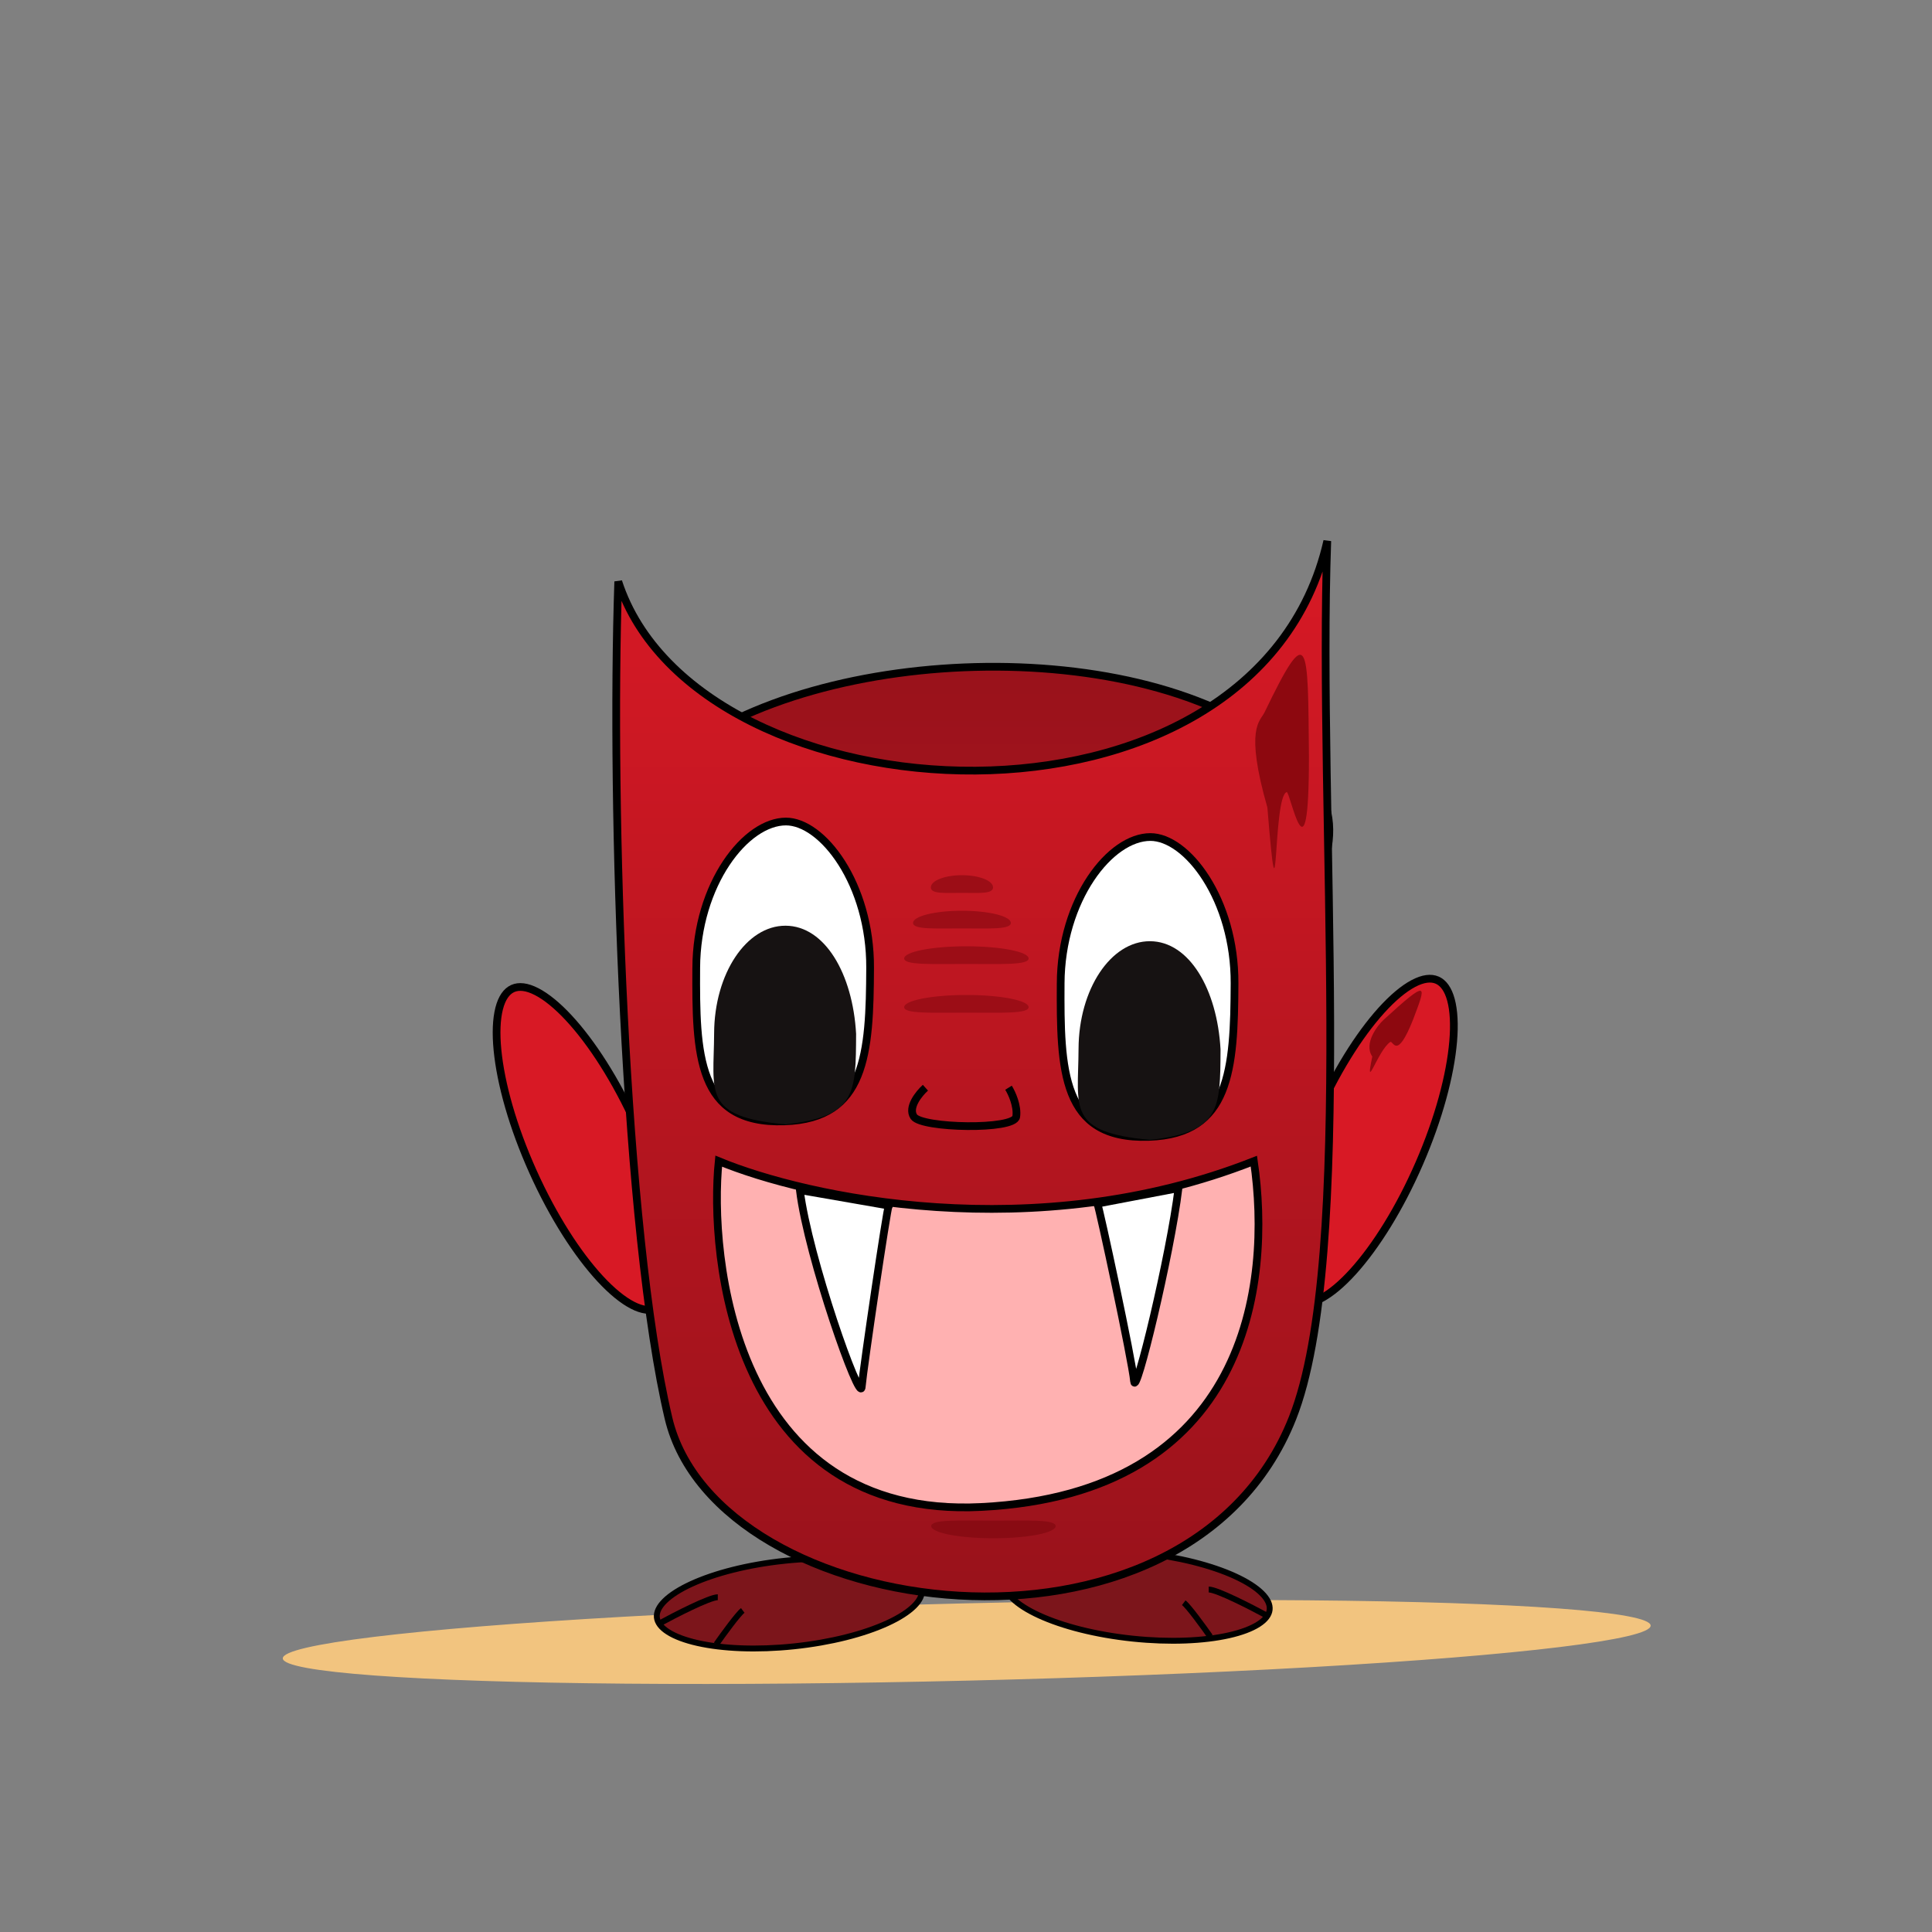 <?xml version="1.0" encoding="UTF-8"?><svg version="1.1" viewBox="0 0 500 500" xmlns="http://www.w3.org/2000/svg" xmlns:xlink="http://www.w3.org/1999/xlink"><rect x="0" y="0" width="500" height="500" fill="#808080" stroke="none"/><defs><linearGradient id="a" x1="250.399" x2="250.399" gradientUnits="userSpaceOnUse" y1="446.144" y2="173"><stop offset="0%" stop-color="#D81925"></stop><stop offset="100%" stop-color="#99121B"></stop></linearGradient><linearGradient id="b" x1="251.872" x2="251.872" gradientUnits="userSpaceOnUse" y1="140" y2="413.144" xlink:href="#a"></linearGradient></defs><ellipse rx="177" ry="10" cx="250.19" cy="424.777" transform="matrix(1 -.024 .024 1 -10.197 6.173)" fill="#F2C47F"></ellipse><path fill="url(#a)" stroke="#000" stroke-width="2" d="M305.999 326c-18.5-81.5-46.999-29-67.499 34 -2-58.5-102.907-132.875-64-164 37.5-30 124.5-32.5 160 0 33.152 30.351-31.001 59-28.501 130Z"></path><g stroke-width="1.52" fill="#7C151B" stroke="#000"><path d="M203.13 403.923c9.619-1.006 18.435-.597 24.901.858 3.238.729 5.843 1.71 7.663 2.874 1.827 1.17 2.753 2.45 2.89 3.757 .137 1.307-.505 2.751-2.05 4.273 -1.539 1.516-3.885 3.015-6.902 4.398 -6.025 2.762-14.565 4.987-24.184 5.994 -9.62 1.006-18.435.597-24.902-.858 -3.237-.729-5.843-1.71-7.662-2.874 -1.827-1.17-2.753-2.45-2.89-3.757 -.137-1.307.504-2.751 2.05-4.273 1.539-1.516 3.885-3.015 6.901-4.398 6.026-2.762 14.565-4.987 24.185-5.994Z"></path><path fill="none" d="M170.567 420.201c4.179-2.28 13.071-6.839 15.199-6.839"></path><path fill="none" d="M185.385 425.521c1.774-2.533 5.624-7.827 6.84-8.739"></path><path d="M295.448 401.923c-9.62-1.006-18.435-.597-24.902.858 -3.237.729-5.843 1.71-7.662 2.874 -1.827 1.17-2.753 2.45-2.89 3.757 -.137 1.307.504 2.751 2.05 4.273 1.539 1.516 3.885 3.015 6.901 4.398 6.026 2.762 14.565 4.987 24.185 5.994 9.619 1.006 18.435.597 24.901-.858 3.238-.729 5.843-1.71 7.663-2.874 1.827-1.17 2.753-2.45 2.89-3.757 .137-1.307-.505-2.751-2.05-4.273 -1.539-1.516-3.885-3.015-6.902-4.398 -6.025-2.762-14.565-4.987-24.184-5.994Z"></path><path fill="none" d="M328.011 418.201c-4.18-2.28-13.071-6.839-15.199-6.839"></path><path fill="none" d="M313.192 423.521c-1.773-2.533-5.623-7.827-6.839-8.739"></path><path fill="#D81925" stroke-width="2" d="M367.289 301.115c-5.075 11.671-11.252 21.505-17.105 27.971 -2.931 3.237-5.742 5.587-8.253 6.917 -2.523 1.336-4.589 1.569-6.175.879 -1.586-.69-2.825-2.359-3.569-5.115 -.74-2.745-.938-6.403-.569-10.754 .737-8.691 3.716-19.914 8.791-31.586 5.075-11.672 11.252-21.505 17.105-27.971 2.931-3.237 5.742-5.587 8.254-6.917 2.522-1.337 4.588-1.569 6.174-.879 1.586.689 2.825 2.359 3.569 5.115 .74 2.744.938 6.403.569 10.754 -.737 8.691-3.716 19.914-8.791 31.586Z"></path><path fill="#D81925" stroke-width="2" d="M164.66 291.207c5.219 11.609 8.337 22.794 9.18 31.476 .423 4.346.27 8.006-.437 10.759 -.709 2.766-1.927 4.45-3.505 5.159 -1.577.709-3.646.503-6.185-.802 -2.528-1.299-5.368-3.615-8.338-6.815 -5.933-6.394-12.23-16.15-17.448-27.759 -5.219-11.608-8.336-22.794-9.18-31.475 -.423-4.346-.269-8.007.437-10.76 .709-2.765 1.928-4.45 3.505-5.159 1.577-.709 3.646-.502 6.185.803 2.528 1.299 5.368 3.614 8.338 6.815 5.933 6.393 12.23 16.15 17.448 27.758Z"></path><path fill="url(#b)" stroke-width="2" d="M343.5 140c-18.5 81.5-163 73.5-183.5 10.5 -2 58.5 1.563 168.006 13 216.5 12.5 53 134 69.5 161.5 0 16.537-41.794 6.5-156 9-227Z"></path><path fill="#FFB1B1" stroke-width="2" d="M324.5 300.5c-56.8 22.4-116 9.333-138.5 0 -2.5 24.167 3.425 92.776 68 89.5 69-3.5 75.167-57.667 70.5-89.5Z"></path><path fill="#FFF" stroke-width="2" d="M293.5 357.5c-.5-5.5-9-45-9.5-46l21-4c-2.167 17.5-11.1 54.4-11.5 50Z"></path><path fill="#FFF" stroke-width="2" d="M223 359c.5-5.5 6.5-46 7-47l-23-4c2.167 17.5 15.6 55.4 16 51Z"></path><path fill="#FFF" stroke-width="2" d="M274.5 254.505c-.051 11.058-.034 21.211 2.873 28.521 1.436 3.613 3.56 6.473 6.699 8.4 3.148 1.932 7.417 2.986 13.248 2.796 5.4-.177 9.412-1.404 12.419-3.41 3.001-2.001 5.08-4.831 6.525-8.359 2.92-7.127 3.185-16.917 3.236-27.957 .049-10.805-3.024-20.336-7.342-27.142 -4.358-6.871-9.816-10.733-14.441-10.733 -5.121 0-10.886 3.9-15.445 10.751 -4.527 6.803-7.723 16.331-7.772 27.133Z"></path></g><path fill="#161212" d="M279.128 271.402c-.071 15.409-3.128 21.598 18.5 23.598 18.245-2 18.174-8.02 18.245-23.43 -.873-15.57-8.098-27.939-18.245-27.986 -10.147-.046-18.43 12.408-18.5 27.818Z"></path><path d="M180.186 250.494c-.051 11.059-.034 21.211 2.873 28.522 1.437 3.612 3.56 6.473 6.699 8.399 3.148 1.933 7.417 2.986 13.248 2.796 5.4-.177 9.412-1.404 12.419-3.409 3.001-2.002 5.08-4.832 6.525-8.359 2.92-7.128 3.186-16.917 3.236-27.958 .05-10.804-3.024-20.336-7.342-27.142 -4.358-6.87-9.816-10.733-14.441-10.733 -5.121 0-10.886 3.9-15.445 10.751 -4.527 6.804-7.722 16.331-7.772 27.133Z" stroke-width="2" fill="#FFF" stroke="#000"></path><path fill="#161212" d="M184.814 267.391c-.071 15.41-3.128 21.599 18.5 23.599 18.245-2 18.174-8.021 18.245-23.431 -.873-15.569-8.098-27.939-18.245-27.985 -10.147-.047-18.43 12.407-18.5 27.817Z"></path><path d="M239.5 281.5c-1.667 1.5-4.6 5.1-3 7.5 2 3 26 3.5 26.5 0 .4-2.8-1.167-6.167-2-7.5" stroke-width="2" fill="none" stroke="#000"></path><path fill="#8D080F" d="M338.752 195.874c0 34.626-4.848 8.868-5.752 9.126 -3.717 1.062-2 41-5 4 -5.914-20.711-1.876-22.283-.748-24.626 11.5-23.874 11.248-18.374 11.5 11.5Z"></path><path d="M365.67 263.946c-4.257 10.722-5.108 5.19-5.888 5.726 -3.211 2.203-6.698 13.704-4.635 3.76 -2.355-3.432 1.54-8.229 2.853-9.432 12-11 11.134-9.178 7.67-.054Z" fill="#8D080F"></path><path fill="#9C0D16" d="M266.2 248.058c0-1.744-7.208-3.158-16.1-3.158 -8.892 0-16.1 1.414-16.1 3.158 0 1.745 7.208 1.418 16.1 1.418 8.892 0 16.1.327 16.1-1.418Z"></path><g fill="#9C0D16"><path d="M266.2 260.659c0-1.745-7.208-3.159-16.1-3.159 -8.892 0-16.1 1.414-16.1 3.159 0 1.744 7.208 1.417 16.1 1.417 8.892 0 16.1.327 16.1-1.417Z"></path><path d="M261.6 238.858c0-1.744-5.664-3.158-12.65-3.158 -6.986 0-12.65 1.414-12.65 3.158 0 1.745 5.664 1.417 12.65 1.417 6.986 0 12.65.328 12.65-1.417Z"></path><path d="M257 229.658c0-1.744-3.604-3.158-8.05-3.158 -4.446 0-8.05 1.414-8.05 3.158 0 1.744 3.604 1.417 8.05 1.417 4.446 0 8.05.327 8.05-1.417Z"></path></g><path fill="#890B13" d="M273.2 394.942c0 1.744-7.208 3.158-16.1 3.158 -8.892 0-16.1-1.414-16.1-3.158 0-1.745 7.208-1.418 16.1-1.418 8.892 0 16.1-.327 16.1 1.418Z"></path></svg>